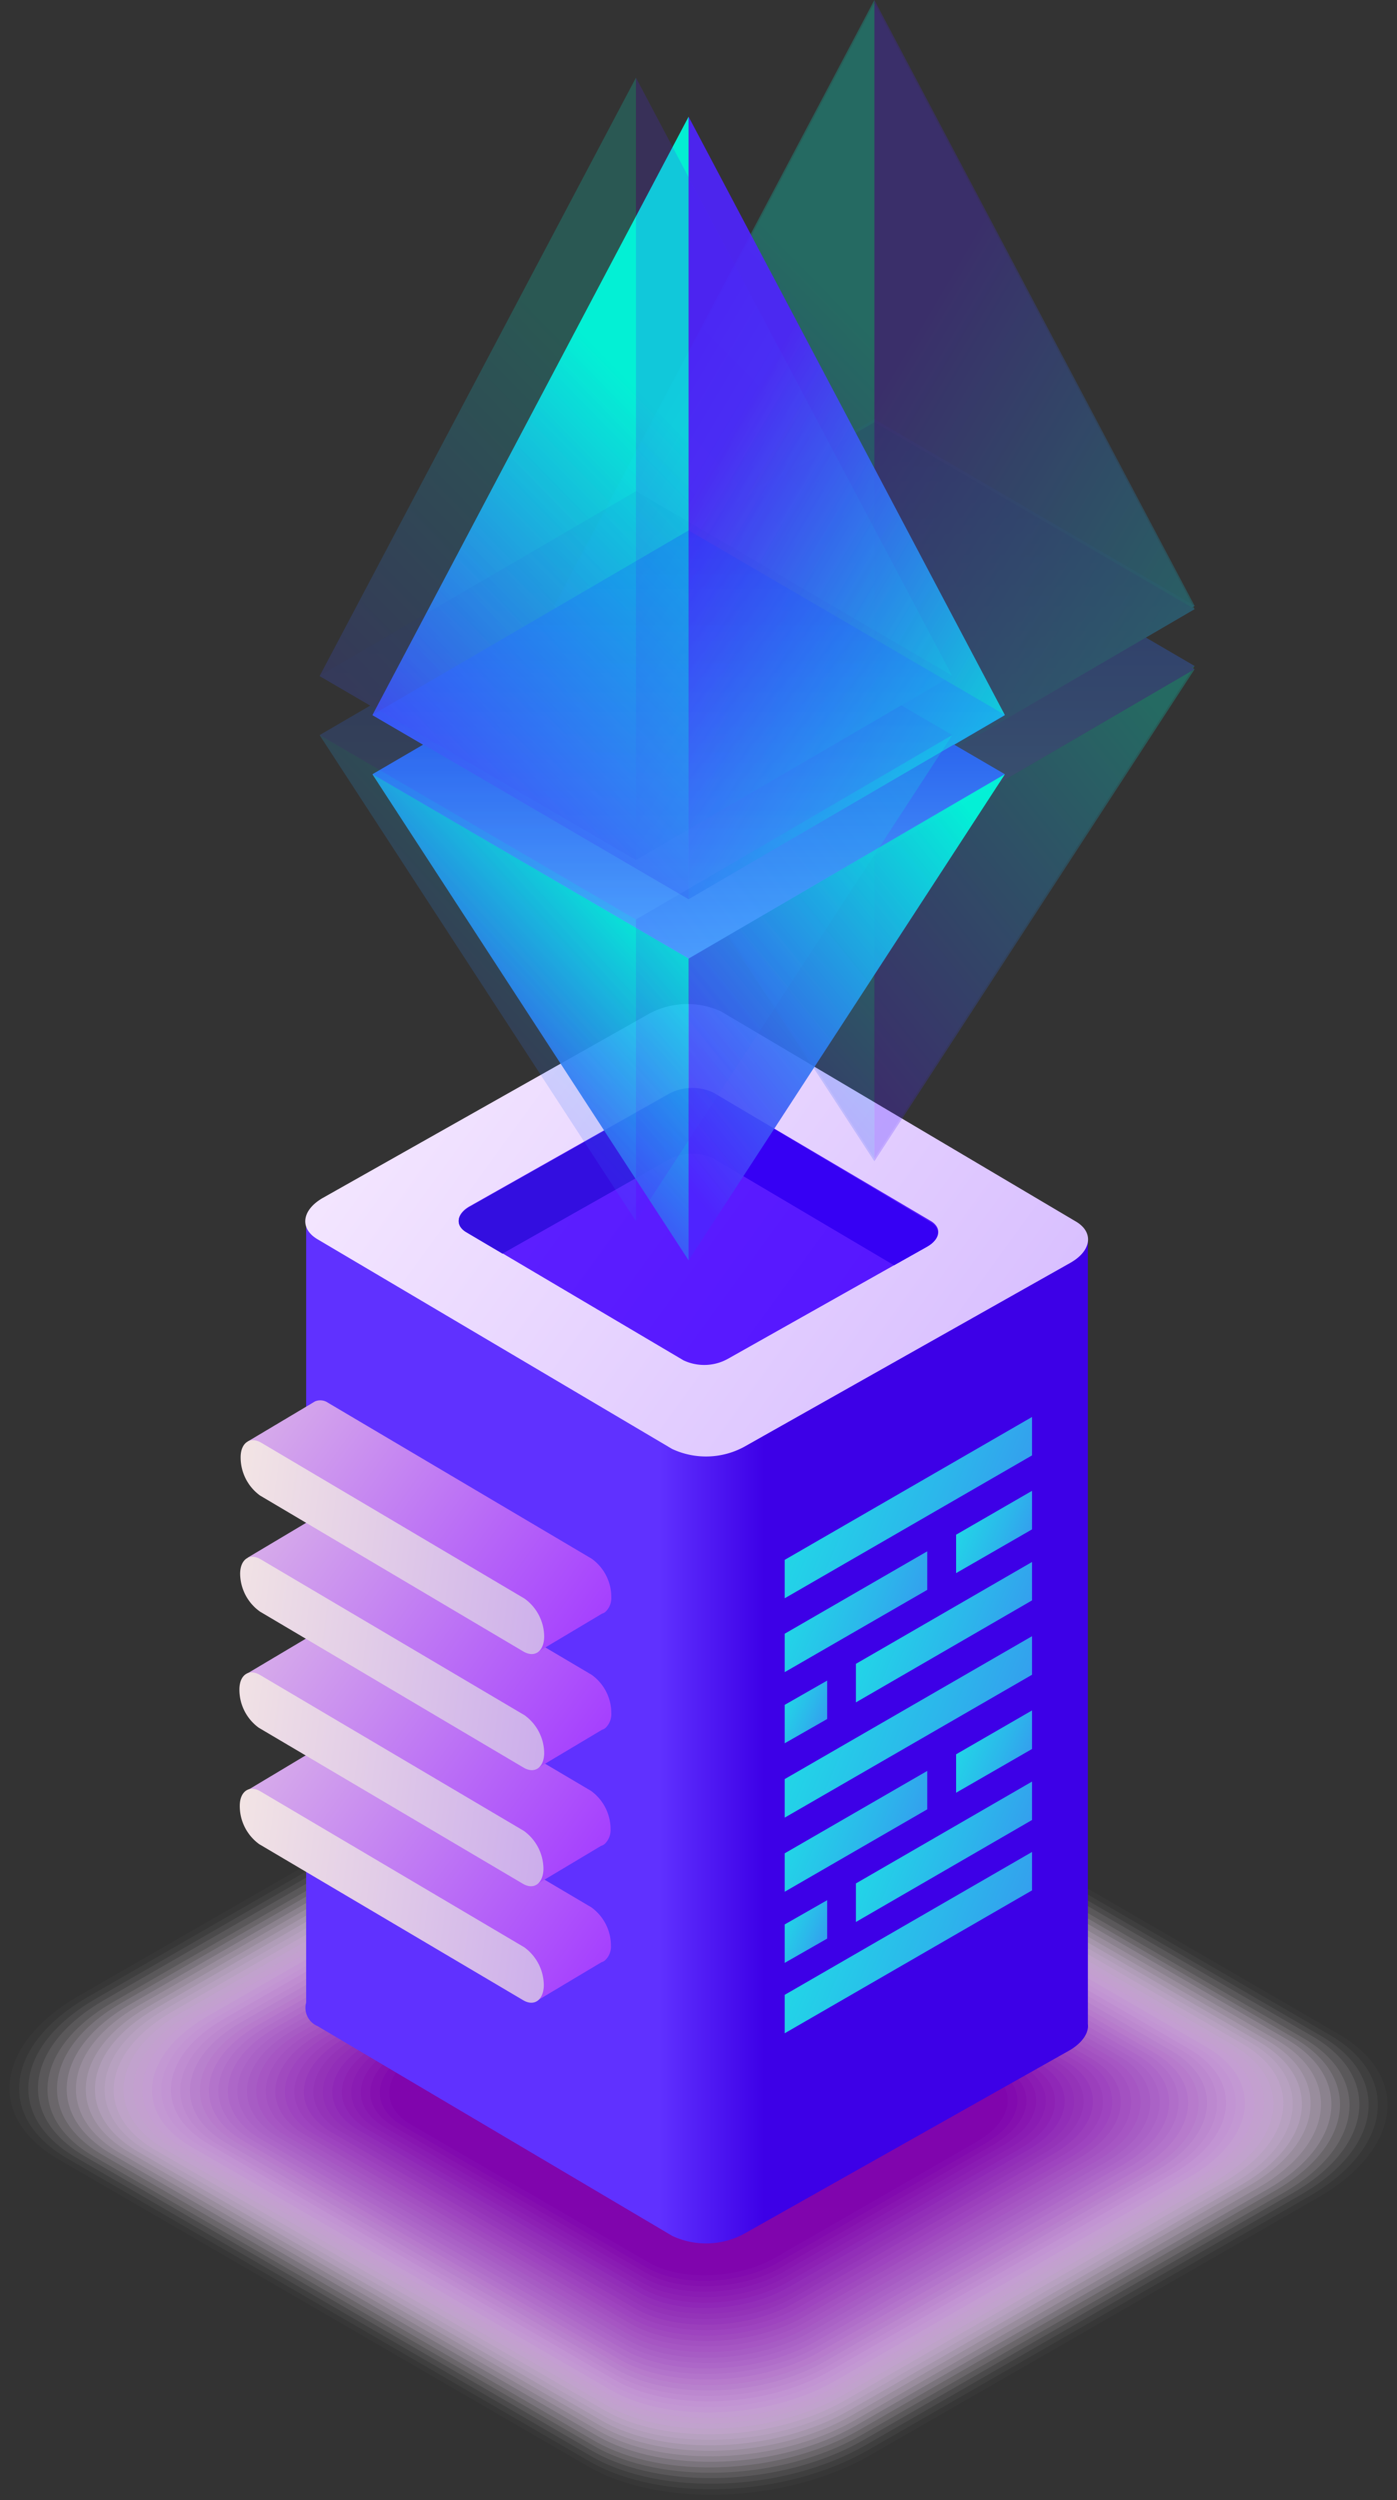<svg xmlns="http://www.w3.org/2000/svg" xmlns:xlink="http://www.w3.org/1999/xlink" viewBox="0 0 112.8 201.75"><rect x="0" y="0" width="112.8" height="201.75" fill="#333333" stroke="none"/><defs><style>.cls-1{isolation:isolate;}.cls-2{opacity:0.9;}.cls-3{fill:#fff;opacity:0;}.cls-4{fill:#fcf9fd;opacity:0.02;}.cls-10,.cls-11,.cls-12,.cls-13,.cls-14,.cls-15,.cls-16,.cls-17,.cls-18,.cls-19,.cls-20,.cls-21,.cls-22,.cls-23,.cls-24,.cls-25,.cls-26,.cls-27,.cls-28,.cls-29,.cls-30,.cls-31,.cls-32,.cls-33,.cls-34,.cls-35,.cls-36,.cls-37,.cls-38,.cls-39,.cls-4,.cls-40,.cls-41,.cls-42,.cls-43,.cls-44,.cls-5,.cls-6,.cls-7,.cls-8,.cls-9{mix-blend-mode:multiply;}.cls-5{fill:#f9f3fc;opacity:0.05;}.cls-6{fill:#f6ecfa;opacity:0.07;}.cls-7{fill:#f3e6f8;opacity:0.1;}.cls-8{fill:#f0e0f7;opacity:0.12;}.cls-9{fill:#eedaf5;opacity:0.15;}.cls-10{fill:#ebd3f3;opacity:0.17;}.cls-11{fill:#e8cdf2;opacity:0.2;}.cls-12{fill:#e5c7f0;opacity:0.22;}.cls-13{fill:#e2c1ee;opacity:0.24;}.cls-14{fill:#dfbbec;opacity:0.27;}.cls-15{fill:#dcb4eb;opacity:0.29;}.cls-16{fill:#d9aee9;opacity:0.32;}.cls-17{fill:#d6a8e7;opacity:0.34;}.cls-18{fill:#d3a2e6;opacity:0.37;}.cls-19{fill:#d19be4;opacity:0.39;}.cls-20{fill:#ce95e2;opacity:0.41;}.cls-21{fill:#cb8fe1;opacity:0.44;}.cls-22{fill:#c889df;opacity:0.46;}.cls-23{fill:#c583dd;opacity:0.49;}.cls-24{fill:#c27cdc;opacity:0.51;}.cls-25{fill:#bf76da;opacity:0.54;}.cls-26{fill:#bc70d8;opacity:0.56;}.cls-27{fill:#b96ad7;opacity:0.59;}.cls-28{fill:#b664d5;opacity:0.61;}.cls-29{fill:#b45dd3;opacity:0.63;}.cls-30{fill:#b157d2;opacity:0.66;}.cls-31{fill:#ae51d0;opacity:0.68;}.cls-32{fill:#ab4bce;opacity:0.71;}.cls-33{fill:#a844cd;opacity:0.73;}.cls-34{fill:#a53ecb;opacity:0.76;}.cls-35{fill:#a238c9;opacity:0.78;}.cls-36{fill:#9f32c7;opacity:0.8;}.cls-37{fill:#9c2cc6;opacity:0.83;}.cls-38{fill:#9925c4;opacity:0.85;}.cls-39{fill:#971fc2;opacity:0.88;}.cls-40{fill:#9419c1;opacity:0.9;}.cls-41{fill:#9113bf;opacity:0.93;}.cls-42{fill:#8e0cbd;opacity:0.95;}.cls-43{fill:#8b06bc;opacity:0.98;}.cls-44{fill:#8800ba;}.cls-45{fill:url(#linear-gradient);}.cls-46{fill:url(#linear-gradient-2);}.cls-47{fill:url(#linear-gradient-3);}.cls-48{fill:url(#linear-gradient-4);}.cls-49{fill:url(#linear-gradient-5);}.cls-50{fill:url(#linear-gradient-6);}.cls-51{fill:url(#linear-gradient-7);}.cls-52{fill:url(#linear-gradient-8);}.cls-53{fill:url(#linear-gradient-9);}.cls-54{fill:url(#linear-gradient-10);}.cls-55{fill:url(#linear-gradient-11);}.cls-56{fill:url(#linear-gradient-12);}.cls-57{fill:url(#linear-gradient-13);}.cls-58{fill:url(#linear-gradient-14);}.cls-59{fill:url(#linear-gradient-15);}.cls-60{fill:url(#linear-gradient-16);}.cls-61{fill:url(#linear-gradient-17);}.cls-62{fill:url(#linear-gradient-18);}.cls-63{fill:url(#linear-gradient-19);}.cls-64{fill:url(#linear-gradient-20);}.cls-65{fill:url(#linear-gradient-21);}.cls-66{fill:url(#linear-gradient-22);}.cls-67{fill:url(#linear-gradient-23);}.cls-68{opacity:0.3;}.cls-69{mix-blend-mode:overlay;}.cls-70{fill:url(#linear-gradient-24);}.cls-71{fill:url(#linear-gradient-25);}.cls-100,.cls-103,.cls-104,.cls-105,.cls-106,.cls-72,.cls-73,.cls-74,.cls-75,.cls-78,.cls-79,.cls-80,.cls-81,.cls-84,.cls-85,.cls-86,.cls-87,.cls-90,.cls-91,.cls-92,.cls-93,.cls-97,.cls-98,.cls-99{opacity:0.7;}.cls-72{fill:url(#linear-gradient-26);}.cls-73{fill:url(#linear-gradient-27);}.cls-74{fill:url(#linear-gradient-28);}.cls-75{fill:url(#linear-gradient-29);}.cls-76{fill:url(#linear-gradient-30);}.cls-77{fill:url(#linear-gradient-31);}.cls-78{fill:url(#linear-gradient-32);}.cls-79{fill:url(#linear-gradient-33);}.cls-80{fill:url(#linear-gradient-34);}.cls-81{fill:url(#linear-gradient-35);}.cls-82{fill:url(#linear-gradient-36);}.cls-83{fill:url(#linear-gradient-37);}.cls-84{fill:url(#linear-gradient-38);}.cls-85{fill:url(#linear-gradient-39);}.cls-86{fill:url(#linear-gradient-40);}.cls-87{fill:url(#linear-gradient-41);}.cls-88{fill:url(#linear-gradient-42);}.cls-89{fill:url(#linear-gradient-43);}.cls-90{fill:url(#linear-gradient-44);}.cls-91{fill:url(#linear-gradient-45);}.cls-92{fill:url(#linear-gradient-46);}.cls-93{fill:url(#linear-gradient-47);}.cls-94{opacity:0.2;}.cls-95{fill:url(#linear-gradient-48);}.cls-96{fill:url(#linear-gradient-49);}.cls-97{fill:url(#linear-gradient-50);}.cls-98{fill:url(#linear-gradient-51);}.cls-99{fill:url(#linear-gradient-52);}.cls-100{fill:url(#linear-gradient-53);}.cls-101{fill:url(#linear-gradient-54);}.cls-102{fill:url(#linear-gradient-55);}.cls-103{fill:url(#linear-gradient-56);}.cls-104{fill:url(#linear-gradient-57);}.cls-105{fill:url(#linear-gradient-58);}.cls-106{fill:url(#linear-gradient-59);}</style><linearGradient id="linear-gradient" x1="61.72" y1="139.98" x2="53.2" y2="139.98" gradientUnits="userSpaceOnUse"><stop offset="0" stop-color="#3d00e7"/><stop offset="1" stop-color="#6031ff"/></linearGradient><linearGradient id="linear-gradient-2" x1="266.89" y1="252.28" x2="16.2" y2="70.18" gradientUnits="userSpaceOnUse"><stop offset="0" stop-color="#6318ff"/><stop offset="1" stop-color="#fff6ff"/></linearGradient><linearGradient id="linear-gradient-3" x1="131.11" y1="153.23" x2="-4.57" y2="54.67" gradientUnits="userSpaceOnUse"><stop offset="0" stop-color="#4500ff"/><stop offset="1" stop-color="#6a31ff"/></linearGradient><linearGradient id="linear-gradient-4" x1="48.6" y1="159.96" x2="12.12" y2="133.82" gradientUnits="userSpaceOnUse"><stop offset="0" stop-color="#a43dff"/><stop offset="1" stop-color="#ead6e2"/></linearGradient><linearGradient id="linear-gradient-5" x1="130.61" y1="-20.55" x2="51.76" y2="-77.83" gradientTransform="matrix(0.85, 0.52, 0.47, 1.45, 5.28, 214.81)" gradientUnits="userSpaceOnUse"><stop offset="0" stop-color="#6318ff"/><stop offset="1" stop-color="#fff6e2"/></linearGradient><linearGradient id="linear-gradient-6" x1="48.57" y1="150.57" x2="12.09" y2="124.43" xlink:href="#linear-gradient-4"/><linearGradient id="linear-gradient-7" x1="134.28" y1="-29.07" x2="55.43" y2="-86.35" xlink:href="#linear-gradient-5"/><linearGradient id="linear-gradient-8" x1="48.63" y1="141.2" x2="12.15" y2="115.06" xlink:href="#linear-gradient-4"/><linearGradient id="linear-gradient-9" x1="138.61" y1="-37.22" x2="59.75" y2="-94.5" gradientTransform="matrix(0.85, 0.52, 0.47, 1.45, 5.28, 214.81)" gradientUnits="userSpaceOnUse"><stop offset="0" stop-color="#6318ff"/><stop offset="0.96" stop-color="#f9eee3"/><stop offset="1" stop-color="#fff6e2"/></linearGradient><linearGradient id="linear-gradient-10" x1="48.63" y1="131.83" x2="12.15" y2="105.69" xlink:href="#linear-gradient-4"/><linearGradient id="linear-gradient-11" x1="144.19" y1="-44.36" x2="65.34" y2="-101.64" xlink:href="#linear-gradient-5"/><linearGradient id="linear-gradient-12" x1="57.88" y1="94.96" x2="53" y2="94.96" gradientUnits="userSpaceOnUse"><stop offset="0" stop-color="#3600f4"/><stop offset="1" stop-color="#330ee0"/></linearGradient><linearGradient id="linear-gradient-13" x1="186.24" y1="358.54" x2="117.51" y2="308.61" gradientTransform="matrix(0.87, -0.5, 0, 1.15, -52.19, -185.25)" gradientUnits="userSpaceOnUse"><stop offset="0" stop-color="#6318ff"/><stop offset="0.11" stop-color="#573afb"/><stop offset="0.35" stop-color="#3f7ff2"/><stop offset="0.57" stop-color="#2cb6eb"/><stop offset="0.76" stop-color="#1fdee6"/><stop offset="0.91" stop-color="#16f6e3"/><stop offset="1" stop-color="#13ffe2"/></linearGradient><linearGradient id="linear-gradient-14" x1="167.85" y1="344.54" x2="143.04" y2="326.52" xlink:href="#linear-gradient-13"/><linearGradient id="linear-gradient-15" x1="165.25" y1="352" x2="123.34" y2="321.56" xlink:href="#linear-gradient-13"/><linearGradient id="linear-gradient-16" x1="178.57" y1="360.7" x2="128.14" y2="324.07" xlink:href="#linear-gradient-13"/><linearGradient id="linear-gradient-17" x1="145.19" y1="345.8" x2="128.9" y2="333.97" xlink:href="#linear-gradient-13"/><linearGradient id="linear-gradient-18" x1="186.24" y1="373.87" x2="117.51" y2="323.94" xlink:href="#linear-gradient-13"/><linearGradient id="linear-gradient-19" x1="167.85" y1="359.89" x2="143.04" y2="341.87" xlink:href="#linear-gradient-13"/><linearGradient id="linear-gradient-20" x1="165.25" y1="367.35" x2="123.34" y2="336.91" xlink:href="#linear-gradient-13"/><linearGradient id="linear-gradient-21" x1="178.57" y1="376.04" x2="128.14" y2="339.41" xlink:href="#linear-gradient-13"/><linearGradient id="linear-gradient-22" x1="145.19" y1="361.15" x2="128.9" y2="349.32" xlink:href="#linear-gradient-13"/><linearGradient id="linear-gradient-23" x1="186.24" y1="388.94" x2="117.51" y2="339.01" xlink:href="#linear-gradient-13"/><linearGradient id="linear-gradient-24" x1="2186.74" y1="68.81" x2="2186.74" y2="38.67" gradientTransform="matrix(-1, 0, 0, 1, 2260.62, 0)" gradientUnits="userSpaceOnUse"><stop offset="0" stop-color="#4fa4ff"/><stop offset="1" stop-color="#1339e2"/></linearGradient><linearGradient id="linear-gradient-25" x1="2186.74" y1="63.97" x2="2186.74" y2="33.82" gradientTransform="matrix(-1, 0, 0, 1, 2260.62, 0)" gradientUnits="userSpaceOnUse"><stop offset="0" stop-color="#4f81ff"/><stop offset="1" stop-color="#1339e2"/></linearGradient><linearGradient id="linear-gradient-26" x1="2189.38" y1="30.42" x2="2156.74" y2="49.81" gradientTransform="matrix(-1, 0, 0, 1, 2260.62, 0)" gradientUnits="userSpaceOnUse"><stop offset="0" stop-color="#4f24ff"/><stop offset="1" stop-color="#00ffe2"/></linearGradient><linearGradient id="linear-gradient-27" x1="2215.69" y1="60.3" x2="2185.81" y2="31.07" xlink:href="#linear-gradient-26"/><linearGradient id="linear-gradient-28" x1="2191.87" y1="85.29" x2="2163.04" y2="61.96" xlink:href="#linear-gradient-26"/><linearGradient id="linear-gradient-29" x1="2209.01" y1="82.17" x2="2191.84" y2="66.44" xlink:href="#linear-gradient-26"/><linearGradient id="linear-gradient-30" x1="2186.74" y1="69.07" x2="2186.74" y2="38.92" xlink:href="#linear-gradient-24"/><linearGradient id="linear-gradient-31" x1="2186.74" y1="64.22" x2="2186.74" y2="34.07" xlink:href="#linear-gradient-25"/><linearGradient id="linear-gradient-32" x1="2189.38" y1="30.67" x2="2156.74" y2="50.07" xlink:href="#linear-gradient-26"/><linearGradient id="linear-gradient-33" x1="2215.69" y1="60.56" x2="2185.81" y2="31.33" xlink:href="#linear-gradient-26"/><linearGradient id="linear-gradient-34" x1="2191.87" y1="85.54" x2="2163.04" y2="62.21" xlink:href="#linear-gradient-26"/><linearGradient id="linear-gradient-35" x1="2209.01" y1="82.42" x2="2191.84" y2="66.69" xlink:href="#linear-gradient-26"/><linearGradient id="linear-gradient-36" x1="2201.72" y1="77.38" x2="2201.72" y2="47.62" xlink:href="#linear-gradient-24"/><linearGradient id="linear-gradient-37" x1="2201.72" y1="72.59" x2="2201.72" y2="42.83" xlink:href="#linear-gradient-25"/><linearGradient id="linear-gradient-38" x1="2204.32" y1="39.48" x2="2172.1" y2="58.63" xlink:href="#linear-gradient-26"/><linearGradient id="linear-gradient-39" x1="2230.3" y1="68.98" x2="2200.8" y2="40.12" xlink:href="#linear-gradient-26"/><linearGradient id="linear-gradient-40" x1="2206.78" y1="93.64" x2="2178.32" y2="70.61" xlink:href="#linear-gradient-26"/><linearGradient id="linear-gradient-41" x1="2223.69" y1="90.56" x2="2206.74" y2="75.04" xlink:href="#linear-gradient-26"/><linearGradient id="linear-gradient-42" x1="2201.72" y1="77.35" x2="2201.72" y2="47.58" xlink:href="#linear-gradient-24"/><linearGradient id="linear-gradient-43" x1="2201.72" y1="72.56" x2="2201.72" y2="42.8" xlink:href="#linear-gradient-25"/><linearGradient id="linear-gradient-44" x1="2204.32" y1="39.44" x2="2172.1" y2="58.59" xlink:href="#linear-gradient-26"/><linearGradient id="linear-gradient-45" x1="2230.3" y1="68.94" x2="2200.8" y2="40.09" xlink:href="#linear-gradient-26"/><linearGradient id="linear-gradient-46" x1="2206.78" y1="93.61" x2="2178.32" y2="70.57" xlink:href="#linear-gradient-26"/><linearGradient id="linear-gradient-47" x1="2223.69" y1="90.53" x2="2206.74" y2="75" xlink:href="#linear-gradient-26"/><linearGradient id="linear-gradient-48" x1="2205.96" y1="74.23" x2="2205.96" y2="44.47" xlink:href="#linear-gradient-24"/><linearGradient id="linear-gradient-49" x1="2205.96" y1="69.44" x2="2205.96" y2="39.68" xlink:href="#linear-gradient-25"/><linearGradient id="linear-gradient-50" x1="2208.56" y1="36.32" x2="2176.35" y2="55.47" xlink:href="#linear-gradient-26"/><linearGradient id="linear-gradient-51" x1="2234.54" y1="65.82" x2="2205.04" y2="36.97" xlink:href="#linear-gradient-26"/><linearGradient id="linear-gradient-52" x1="2211.03" y1="90.49" x2="2182.56" y2="67.46" xlink:href="#linear-gradient-26"/><linearGradient id="linear-gradient-53" x1="2227.94" y1="87.41" x2="2210.99" y2="71.88" xlink:href="#linear-gradient-26"/><linearGradient id="linear-gradient-54" x1="2205.96" y1="74.19" x2="2205.96" y2="44.43" xlink:href="#linear-gradient-24"/><linearGradient id="linear-gradient-55" x1="2205.96" y1="69.4" x2="2205.96" y2="39.64" xlink:href="#linear-gradient-25"/><linearGradient id="linear-gradient-56" x1="2208.56" y1="36.28" x2="2176.35" y2="55.43" xlink:href="#linear-gradient-26"/><linearGradient id="linear-gradient-57" x1="2234.54" y1="65.79" x2="2205.04" y2="36.93" xlink:href="#linear-gradient-26"/><linearGradient id="linear-gradient-58" x1="2211.03" y1="90.45" x2="2182.56" y2="67.42" xlink:href="#linear-gradient-26"/><linearGradient id="linear-gradient-59" x1="2227.94" y1="87.37" x2="2210.99" y2="71.85" xlink:href="#linear-gradient-26"/></defs><g class="cls-1"><g id="Layer_2" data-name="Layer 2"><g id="content"><g class="cls-2"><path class="cls-3" d="M47.33,199.42,4,174.3c-5.93-3.44-5.18-9.42,1.68-13.36l36.64-21.07c6.86-4,17.22-4.36,23.15-.92l43.33,25.12c5.93,3.43,5.18,9.42-1.68,13.36L70.48,198.5C63.62,202.44,53.25,202.85,47.33,199.42Z"/><path class="cls-4" d="M47.45,199,4.71,174.23c-5.85-3.39-5.1-9.29,1.66-13.18l36.14-20.78c6.77-3.89,17-4.3,22.84-.91l42.74,24.78c5.85,3.39,5.1,9.29-1.66,13.18L70.29,198.1C63.52,202,53.3,202.4,47.45,199Z"/><path class="cls-5" d="M47.57,198.6,5.42,174.16c-5.77-3.34-5-9.16,1.64-13L42.7,140.67c6.67-3.84,16.76-4.24,22.53-.9l42.15,24.44c5.76,3.34,5,9.16-1.64,13L70.1,197.7C63.42,201.54,53.34,201.94,47.57,198.6Z"/><path class="cls-6" d="M47.7,198.18,6.13,174.09c-5.68-3.29-5-9,1.62-12.82l35.14-20.21c6.58-3.78,16.53-4.17,22.21-.88l41.56,24.1c5.69,3.29,5,9-1.61,12.81L69.9,197.3C63.32,201.09,53.38,201.48,47.7,198.18Z"/><path class="cls-7" d="M47.82,197.77,6.85,174c-5.61-3.25-4.9-8.9,1.59-12.63l34.65-19.93c6.48-3.73,16.28-4.12,21.89-.87l41,23.75c5.61,3.25,4.89,8.91-1.59,12.64L69.71,196.9C63.23,200.63,53.42,201,47.82,197.77Z"/><path class="cls-8" d="M47.94,197.36,7.56,174c-5.53-3.2-4.82-8.78,1.57-12.45l34.15-19.64c6.39-3.67,16-4.06,21.58-.86l40.38,23.41c5.53,3.21,4.82,8.78-1.57,12.46L69.52,196.51C63.13,200.18,53.47,200.57,47.94,197.36Z"/><path class="cls-9" d="M48.07,197,8.27,173.88c-5.44-3.15-4.75-8.65,1.55-12.27l33.65-19.35c6.3-3.62,15.82-4,21.26-.84l39.8,23.06c5.44,3.16,4.75,8.65-1.55,12.28L69.33,196.11C63,199.73,53.51,200.11,48.07,197Z"/><path class="cls-10" d="M48.19,196.54,9,173.81c-5.36-3.11-4.68-8.52,1.53-12.09l33.15-19.06c6.21-3.57,15.59-3.94,21-.83l39.21,22.72c5.36,3.11,4.68,8.53-1.53,12.1L69.14,195.71C62.93,199.28,53.55,199.65,48.19,196.54Z"/><path class="cls-11" d="M48.31,196.13,9.69,173.74c-5.28-3.06-4.61-8.39,1.51-11.91l32.65-18.77c6.11-3.52,15.35-3.89,20.64-.82l38.61,22.38c5.29,3.07,4.61,8.4-1.5,11.91L69,195.31C62.83,198.83,53.6,199.19,48.31,196.13Z"/><path class="cls-12" d="M48.44,195.72l-38-22.05c-5.21-3-4.54-8.26,1.48-11.72L44,143.46c6-3.47,15.12-3.83,20.32-.81l38,22c5.2,3,4.54,8.27-1.48,11.73L68.76,194.91C62.74,198.37,53.64,198.73,48.44,195.72Z"/><path class="cls-13" d="M48.56,195.31l-37.44-21.7c-5.12-3-4.47-8.14,1.46-11.55l31.65-18.21c5.93-3.4,14.89-3.76,20-.79l37.44,21.7c5.12,3,4.47,8.14-1.46,11.55l-31.66,18.2C62.64,197.92,53.68,198.28,48.56,195.31Z"/><path class="cls-14" d="M48.68,194.9,11.83,173.54c-5-2.93-4.4-8,1.44-11.37l31.15-17.92c5.84-3.35,14.65-3.7,19.7-.78L101,164.83c5,2.92,4.4,8-1.44,11.37L68.37,194.11C62.54,197.47,53.72,197.82,48.68,194.9Z"/><path class="cls-15" d="M48.81,194.49l-36.27-21c-5-2.88-4.33-7.89,1.41-11.19l30.67-17.63C50.36,141.35,59,141,64,143.88l36.26,21c5,2.88,4.33,7.88-1.41,11.18L68.18,193.72C62.44,197,53.77,197.36,48.81,194.49Z"/><path class="cls-16" d="M48.93,194.07,13.26,173.4c-4.88-2.83-4.26-7.76,1.38-11l30.17-17.34c5.64-3.25,14.18-3.59,19.06-.76L99.54,165c4.88,2.83,4.26,7.76-1.39,11L68,193.32C62.34,196.56,53.81,196.9,48.93,194.07Z"/><path class="cls-17" d="M49.05,193.66,14,173.33c-4.8-2.79-4.19-7.63,1.36-10.82L45,145.45c5.55-3.2,14-3.53,18.75-.75L98.83,165c4.8,2.78,4.19,7.63-1.37,10.82L67.8,192.92C62.25,196.11,53.85,196.45,49.05,193.66Z"/><path class="cls-18" d="M49.18,193.25l-34.5-20c-4.72-2.74-4.12-7.5,1.34-10.64l29.17-16.77c5.46-3.14,13.71-3.47,18.43-.74l34.5,20c4.72,2.74,4.12,7.5-1.35,10.64L67.61,192.52C62.15,195.66,53.89,196,49.18,193.25Z"/><path class="cls-19" d="M49.3,192.84,15.39,173.19c-4.64-2.69-4-7.37,1.32-10.46l28.67-16.49c5.37-3.08,13.48-3.4,18.12-.71l33.9,19.65c4.64,2.69,4,7.37-1.31,10.46L67.42,192.12C62.05,195.21,53.94,195.53,49.3,192.84Z"/><path class="cls-20" d="M49.42,192.43,16.11,173.12c-4.56-2.64-4-7.24,1.29-10.28l28.17-16.2c5.28-3,13.25-3.35,17.81-.7l33.31,19.31c4.56,2.64,4,7.24-1.29,10.27l-28.18,16.2C62,194.76,54,195.07,49.42,192.43Z"/><path class="cls-21" d="M49.55,192l-32.73-19c-4.48-2.6-3.91-7.12,1.27-10.1L45.76,147c5.19-3,13-3.29,17.49-.69l32.73,19c4.48,2.59,3.91,7.11-1.27,10.09L67,191.33C61.85,194.3,54,194.62,49.55,192Z"/><path class="cls-22" d="M49.67,191.61,17.53,173c-4.4-2.55-3.84-7,1.25-9.91L46,147.44c5.08-2.93,12.77-3.23,17.17-.68l32.14,18.63c4.39,2.55,3.83,7-1.25,9.91L66.84,190.93C61.75,193.85,54.07,194.16,49.67,191.61Z"/><path class="cls-23" d="M49.79,191.2,18.24,172.91c-4.31-2.5-3.76-6.86,1.23-9.73l26.68-15.34c5-2.87,12.54-3.17,16.86-.67l31.54,18.29c4.32,2.5,3.77,6.86-1.22,9.73L66.65,190.53C61.66,193.4,54.11,193.7,49.79,191.2Z"/><path class="cls-24" d="M49.92,190.79,19,172.84c-4.24-2.46-3.7-6.73,1.2-9.55l26.18-15c4.9-2.82,12.31-3.11,16.54-.66l31,17.95c4.24,2.45,3.7,6.73-1.2,9.55l-26.18,15C61.56,193,54.15,193.24,49.92,190.79Z"/><path class="cls-25" d="M50,190.38,19.67,172.77c-4.16-2.41-3.63-6.6,1.18-9.37l25.68-14.76c4.81-2.77,12.07-3.06,16.23-.65L93.13,165.6C97.29,168,96.76,172.2,92,175L66.27,189.73C61.46,192.5,54.19,192.78,50,190.38Z"/><path class="cls-26" d="M50.16,190,20.38,172.7c-4.07-2.36-3.56-6.47,1.16-9.18L46.72,149c4.72-2.71,11.84-3,15.92-.63l29.78,17.27c4.07,2.36,3.55,6.47-1.16,9.18L66.08,189.33C61.36,192,54.24,192.33,50.16,190Z"/><path class="cls-27" d="M50.29,189.55l-29.2-16.92c-4-2.31-3.48-6.35,1.14-9l24.68-14.2c4.62-2.65,11.61-2.93,15.6-.62l29.2,16.93c4,2.31,3.48,6.34-1.14,9L65.89,188.93C61.26,191.59,54.28,191.87,50.29,189.55Z"/><path class="cls-28" d="M50.41,189.14,21.8,172.56c-3.91-2.27-3.41-6.22,1.12-8.82L47.1,149.83c4.53-2.6,11.38-2.87,15.29-.61L91,165.81c3.92,2.26,3.42,6.21-1.11,8.82L65.69,188.54C61.17,191.14,54.32,191.41,50.41,189.14Z"/><path class="cls-29" d="M50.53,188.73l-28-16.24c-3.84-2.22-3.35-6.09,1.09-8.64L47.3,150.23c4.43-2.55,11.13-2.82,15-.59l28,16.23c3.83,2.23,3.35,6.1-1.09,8.65L65.5,188.14C61.07,190.69,54.37,191,50.53,188.73Z"/><path class="cls-30" d="M50.66,188.32l-27.43-15.9c-3.75-2.17-3.28-6,1.07-8.46l23.19-13.33c4.34-2.5,10.9-2.76,14.65-.58l27.43,15.89c3.75,2.18,3.27,6-1.07,8.46L65.31,187.74C61,190.24,54.41,190.5,50.66,188.32Z"/><path class="cls-31" d="M50.78,187.91,23.94,172.35c-3.67-2.13-3.2-5.83,1-8.27L47.68,151c4.25-2.45,10.67-2.7,14.34-.57L88.86,166c3.67,2.13,3.2,5.84-1,8.28L65.12,187.34C60.87,189.78,54.45,190,50.78,187.91Z"/><path class="cls-32" d="M50.9,187.5,24.65,172.28c-3.59-2.08-3.13-5.7,1-8.09l22.19-12.76c4.15-2.39,10.43-2.64,14-.56l26.24,15.21c3.59,2.09,3.14,5.71-1,8.1L64.93,186.94C60.77,189.33,54.49,189.58,50.9,187.5Z"/><path class="cls-33" d="M51,187.09,25.37,172.21c-3.51-2-3.07-5.57,1-7.91l21.7-12.48c4.06-2.33,10.2-2.58,13.71-.54l25.66,14.87c3.51,2,3.07,5.58-1,7.92L64.74,186.54C60.67,188.88,54.54,189.12,51,187.09Z"/><path class="cls-34" d="M51.15,186.68,26.08,172.14c-3.43-2-3-5.45,1-7.73l21.2-12.19c4-2.28,10-2.52,13.4-.53l25.07,14.53c3.43,2,3,5.45-1,7.73L64.55,186.14C60.58,188.43,54.58,188.67,51.15,186.68Z"/><path class="cls-35" d="M51.27,186.27l-24.48-14.2c-3.35-1.94-2.92-5.32.95-7.55l20.7-11.9c3.88-2.23,9.74-2.46,13.09-.52L86,166.29c3.35,1.94,2.92,5.32-1,7.55l-20.7,11.91C60.48,188,54.62,188.21,51.27,186.27Z"/><path class="cls-36" d="M51.4,185.85,27.5,172c-3.27-1.9-2.85-5.2.93-7.37L48.64,153c3.78-2.18,9.49-2.4,12.76-.51l23.89,13.85c3.27,1.9,2.86,5.2-.92,7.37L64.16,185.35C60.38,187.52,54.66,187.75,51.4,185.85Z"/><path class="cls-37" d="M51.52,185.44l-23.3-13.5c-3.19-1.85-2.79-5.07.9-7.19l19.71-11.33c3.69-2.12,9.26-2.34,12.45-.5l23.3,13.51c3.19,1.85,2.78,5.07-.9,7.19L64,185C60.28,187.07,54.71,187.29,51.52,185.44Z"/><path class="cls-38" d="M51.64,185,28.93,171.87c-3.11-1.81-2.71-4.94.88-7l19.21-11c3.59-2.07,9-2.29,12.14-.49L83.87,166.5c3.11,1.8,2.71,4.94-.88,7l-19.21,11C60.18,186.62,54.75,186.83,51.64,185Z"/><path class="cls-39" d="M51.77,184.62,29.64,171.8C26.61,170,27,167,30.5,165l18.71-10.76c3.5-2,8.8-2.22,11.82-.46l22.13,12.82c3,1.76,2.64,4.81-.86,6.82L63.59,184.15C60.09,186.17,54.79,186.38,51.77,184.62Z"/><path class="cls-40" d="M51.89,184.21,30.35,171.73c-2.94-1.71-2.57-4.68.84-6.65L49.4,154.61c3.41-2,8.56-2.16,11.51-.45l21.54,12.48c2.94,1.71,2.57,4.68-.84,6.64L63.4,183.75C60,185.71,54.84,185.92,51.89,184.21Z"/><path class="cls-41" d="M52,183.8,31.07,171.66c-2.87-1.66-2.51-4.56.81-6.46L49.59,155c3.32-1.91,8.33-2.1,11.2-.44l20.94,12.14c2.87,1.66,2.5,4.55-.81,6.46L63.21,183.36C59.89,185.26,54.88,185.46,52,183.8Z"/><path class="cls-42" d="M52.14,183.39l-20.36-11.8c-2.79-1.62-2.43-4.43.79-6.28l17.21-9.9c3.23-1.85,8.1-2,10.88-.43L81,166.78c2.79,1.61,2.43,4.42-.79,6.28L63,183C59.79,184.81,54.92,185,52.14,183.39Z"/><path class="cls-43" d="M52.26,183,32.49,171.52c-2.7-1.57-2.36-4.3.77-6.1L50,155.81c3.12-1.8,7.85-2,10.56-.42l19.77,11.46c2.7,1.57,2.36,4.3-.77,6.1l-16.72,9.61C59.69,184.36,55,184.55,52.26,183Z"/><path class="cls-44" d="M52.38,182.57,33.2,171.45c-2.62-1.52-2.29-4.17.75-5.92l16.22-9.32c3-1.75,7.62-1.93,10.25-.41L79.6,166.92c2.62,1.52,2.29,4.17-.75,5.91l-16.22,9.33C59.6,183.91,55,184.09,52.38,182.57Z"/></g><path class="cls-45" d="M87.84,163.32V100.21L24.72,99v62.59a1.6,1.6,0,0,0,.92,1.9l28.64,16.93a6.44,6.44,0,0,0,5.82-.18l26.31-14.82C87.44,164.8,87.93,164,87.84,163.32Z"/><path class="cls-46" d="M54.27,116.92,25.64,100c-1.48-.87-1.28-2.37.45-3.35L52.41,81.8a6.51,6.51,0,0,1,5.82-.18L86.86,98.56c1.49.87,1.28,2.38-.45,3.35L60.1,116.74A6.46,6.46,0,0,1,54.27,116.92Z"/><path class="cls-47" d="M55.19,109.77,37.64,99.4c-.9-.54-.78-1.46.28-2.06L54,88.26a4,4,0,0,1,3.57-.11L75.15,98.52c.91.54.79,1.46-.27,2.06l-16.13,9.08A3.93,3.93,0,0,1,55.19,109.77Z"/><path class="cls-48" d="M49.33,157a3.81,3.81,0,0,0-1.58-3.09l-21.3-12.58a1.06,1.06,0,0,0-1.07-.1h0l-.12.07L20,144.45,43.2,161.54l5.36-3.2a.73.73,0,0,0,.33-.19h0A1.51,1.51,0,0,0,49.33,157Z"/><path class="cls-49" d="M42.24,161.4,20.93,148.81a3.8,3.8,0,0,1-1.57-3.09h0c0-1.17.77-1.7,1.67-1.17l21.3,12.58a3.82,3.82,0,0,1,1.58,3.09h0C43.88,161.4,43.13,161.93,42.24,161.4Z"/><path class="cls-50" d="M49.3,147.6a3.82,3.82,0,0,0-1.58-3.09l-21.3-12.58a1.08,1.08,0,0,0-1.07-.1h0l-.12.08-5.3,3.15,23.24,17.09,5.36-3.2a.73.73,0,0,0,.33-.19h0A1.54,1.54,0,0,0,49.3,147.6Z"/><path class="cls-51" d="M42.21,152,20.9,139.42a3.8,3.8,0,0,1-1.57-3.09h0c0-1.18.77-1.7,1.67-1.17l21.3,12.58a3.81,3.81,0,0,1,1.58,3.09h0C43.85,152,43.1,152.53,42.21,152Z"/><path class="cls-52" d="M49.36,138.23a3.8,3.8,0,0,0-1.58-3.08l-21.3-12.59a1.06,1.06,0,0,0-1.06-.1h0l-.13.08L20,125.69l23.24,17.09,5.37-3.2a.7.7,0,0,0,.32-.19h0A1.54,1.54,0,0,0,49.36,138.23Z"/><path class="cls-53" d="M42.27,142.63,21,130.05A3.8,3.8,0,0,1,19.39,127h0c0-1.18.77-1.7,1.67-1.17l21.3,12.58a3.81,3.81,0,0,1,1.58,3.09h0C43.91,142.64,43.17,143.16,42.27,142.63Z"/><path class="cls-54" d="M49.36,128.87a3.81,3.81,0,0,0-1.58-3.09l-21.3-12.59a1.09,1.09,0,0,0-1.06-.1h0l-.13.08L20,116.32l23.24,17.09,5.37-3.2a.7.7,0,0,0,.32-.19h0A1.53,1.53,0,0,0,49.36,128.87Z"/><path class="cls-55" d="M42.27,133.27,21,120.68a3.8,3.8,0,0,1-1.57-3.09h0c0-1.17.77-1.7,1.67-1.17L42.36,129a3.81,3.81,0,0,1,1.58,3.09h0C43.91,133.27,43.17,133.79,42.27,133.27Z"/><path class="cls-56" d="M37.64,99.43l2.93,1.73L54,93.57a4,4,0,0,1,3.57-.11l14.62,8.64,2.65-1.49c1.06-.6,1.18-1.52.27-2L57.61,88.18a4,4,0,0,0-3.57.11L37.92,97.38C36.86,98,36.74,98.89,37.64,99.43Z"/><polygon class="cls-57" points="83.33 117.44 63.36 128.97 63.36 125.87 83.33 114.34 83.33 117.44"/><polygon class="cls-58" points="83.33 123.41 77.2 126.94 77.2 123.84 83.33 120.3 83.33 123.41"/><polygon class="cls-59" points="74.87 128.29 63.36 134.93 63.36 131.83 74.87 125.18 74.87 128.29"/><polygon class="cls-60" points="83.33 129.14 69.11 137.37 69.11 134.26 83.33 126.04 83.33 129.14"/><polygon class="cls-61" points="66.79 138.71 63.36 140.67 63.36 137.57 66.79 135.61 66.79 138.71"/><polygon class="cls-62" points="83.33 135.14 63.36 146.67 63.36 143.56 83.33 132.03 83.33 135.14"/><polygon class="cls-63" points="83.33 141.13 77.2 144.66 77.2 141.56 83.33 138.02 83.33 141.13"/><polygon class="cls-64" points="74.87 146 63.36 152.65 63.36 149.55 74.87 142.9 74.87 146"/><polygon class="cls-65" points="83.33 146.86 69.11 155.09 69.11 151.98 83.33 143.76 83.33 146.86"/><polygon class="cls-66" points="66.79 156.43 63.36 158.39 63.36 155.29 66.79 153.33 66.79 156.43"/><polygon class="cls-67" points="83.33 152.54 63.36 164.07 63.36 160.97 83.33 149.44 83.33 152.54"/><g class="cls-68"><g class="cls-69"><polygon class="cls-70" points="96.46 53.74 70.6 68.81 44.74 53.74 70.6 38.67 96.46 53.74"/><polygon class="cls-71" points="96.46 48.89 70.6 63.97 44.74 48.89 70.6 33.82 96.46 48.89"/><polygon class="cls-72" points="96.46 48.89 70.6 0 70.6 63.97 96.46 48.89"/><polygon class="cls-73" points="44.74 48.89 70.6 0 70.6 63.97 44.74 48.89"/><polygon class="cls-74" points="96.46 53.74 70.6 93.46 70.6 68.81 96.46 53.74"/><polygon class="cls-75" points="44.74 53.74 70.6 93.46 70.6 68.81 44.74 53.74"/></g><g class="cls-69"><polygon class="cls-76" points="96.46 54 70.6 69.07 44.74 54 70.6 38.92 96.46 54"/><polygon class="cls-77" points="96.46 49.15 70.6 64.22 44.74 49.15 70.6 34.07 96.46 49.15"/><polygon class="cls-78" points="96.46 49.15 70.6 0.26 70.6 64.22 96.46 49.15"/><polygon class="cls-79" points="44.74 49.15 70.6 0.26 70.6 64.22 44.74 49.15"/><polygon class="cls-80" points="96.46 54 70.6 93.71 70.6 69.07 96.46 54"/><polygon class="cls-81" points="44.74 54 70.6 93.71 70.6 69.07 44.74 54"/></g></g><g id="_2" data-name="2"><polygon class="cls-82" points="81.13 62.5 55.6 77.38 30.08 62.5 55.6 47.62 81.13 62.5"/><polygon class="cls-83" points="81.13 57.71 55.6 72.59 30.08 57.71 55.6 42.83 81.13 57.71"/><polygon class="cls-84" points="81.13 57.71 55.6 9.45 55.6 72.59 81.13 57.71"/><polygon class="cls-85" points="30.08 57.71 55.6 9.45 55.6 72.59 30.08 57.71"/><polygon class="cls-86" points="81.13 62.5 55.6 101.71 55.6 77.38 81.13 62.5"/><polygon class="cls-87" points="30.08 62.5 55.6 101.71 55.6 77.38 30.08 62.5"/><g class="cls-69"><polygon class="cls-88" points="81.13 62.47 55.6 77.34 30.08 62.47 55.6 47.59 81.13 62.47"/><polygon class="cls-89" points="81.13 57.68 55.6 72.56 30.08 57.68 55.6 42.8 81.13 57.68"/><polygon class="cls-90" points="81.13 57.68 55.6 9.41 55.6 72.56 81.13 57.68"/><polygon class="cls-91" points="30.08 57.68 55.6 9.41 55.6 72.56 30.08 57.68"/><polygon class="cls-92" points="81.13 62.47 55.6 101.67 55.6 77.34 81.13 62.47"/><polygon class="cls-93" points="30.08 62.47 55.6 101.67 55.6 77.34 30.08 62.47"/></g><g class="cls-94"><polygon class="cls-95" points="76.88 59.35 51.35 74.23 25.82 59.35 51.35 44.47 76.88 59.35"/><polygon class="cls-96" points="76.88 54.56 51.35 69.44 25.82 54.56 51.35 39.68 76.88 54.56"/><polygon class="cls-97" points="76.88 54.56 51.35 6.3 51.35 69.44 76.88 54.56"/><polygon class="cls-98" points="25.82 54.56 51.35 6.3 51.35 69.44 25.82 54.56"/><polygon class="cls-99" points="76.88 59.35 51.35 98.55 51.35 74.23 76.88 59.35"/><polygon class="cls-100" points="25.82 59.35 51.35 98.55 51.35 74.23 25.82 59.35"/><g class="cls-69"><polygon class="cls-101" points="76.88 59.31 51.35 74.19 25.82 59.31 51.35 44.43 76.88 59.31"/><polygon class="cls-102" points="76.88 54.52 51.35 69.4 25.82 54.52 51.35 39.64 76.88 54.52"/><polygon class="cls-103" points="76.88 54.52 51.35 6.26 51.35 69.4 76.88 54.52"/><polygon class="cls-104" points="25.82 54.52 51.35 6.26 51.35 69.4 25.82 54.52"/><polygon class="cls-105" points="76.88 59.31 51.35 98.52 51.35 74.19 76.88 59.31"/><polygon class="cls-106" points="25.82 59.31 51.35 98.52 51.35 74.19 25.82 59.31"/></g></g></g></g></g></g></svg>